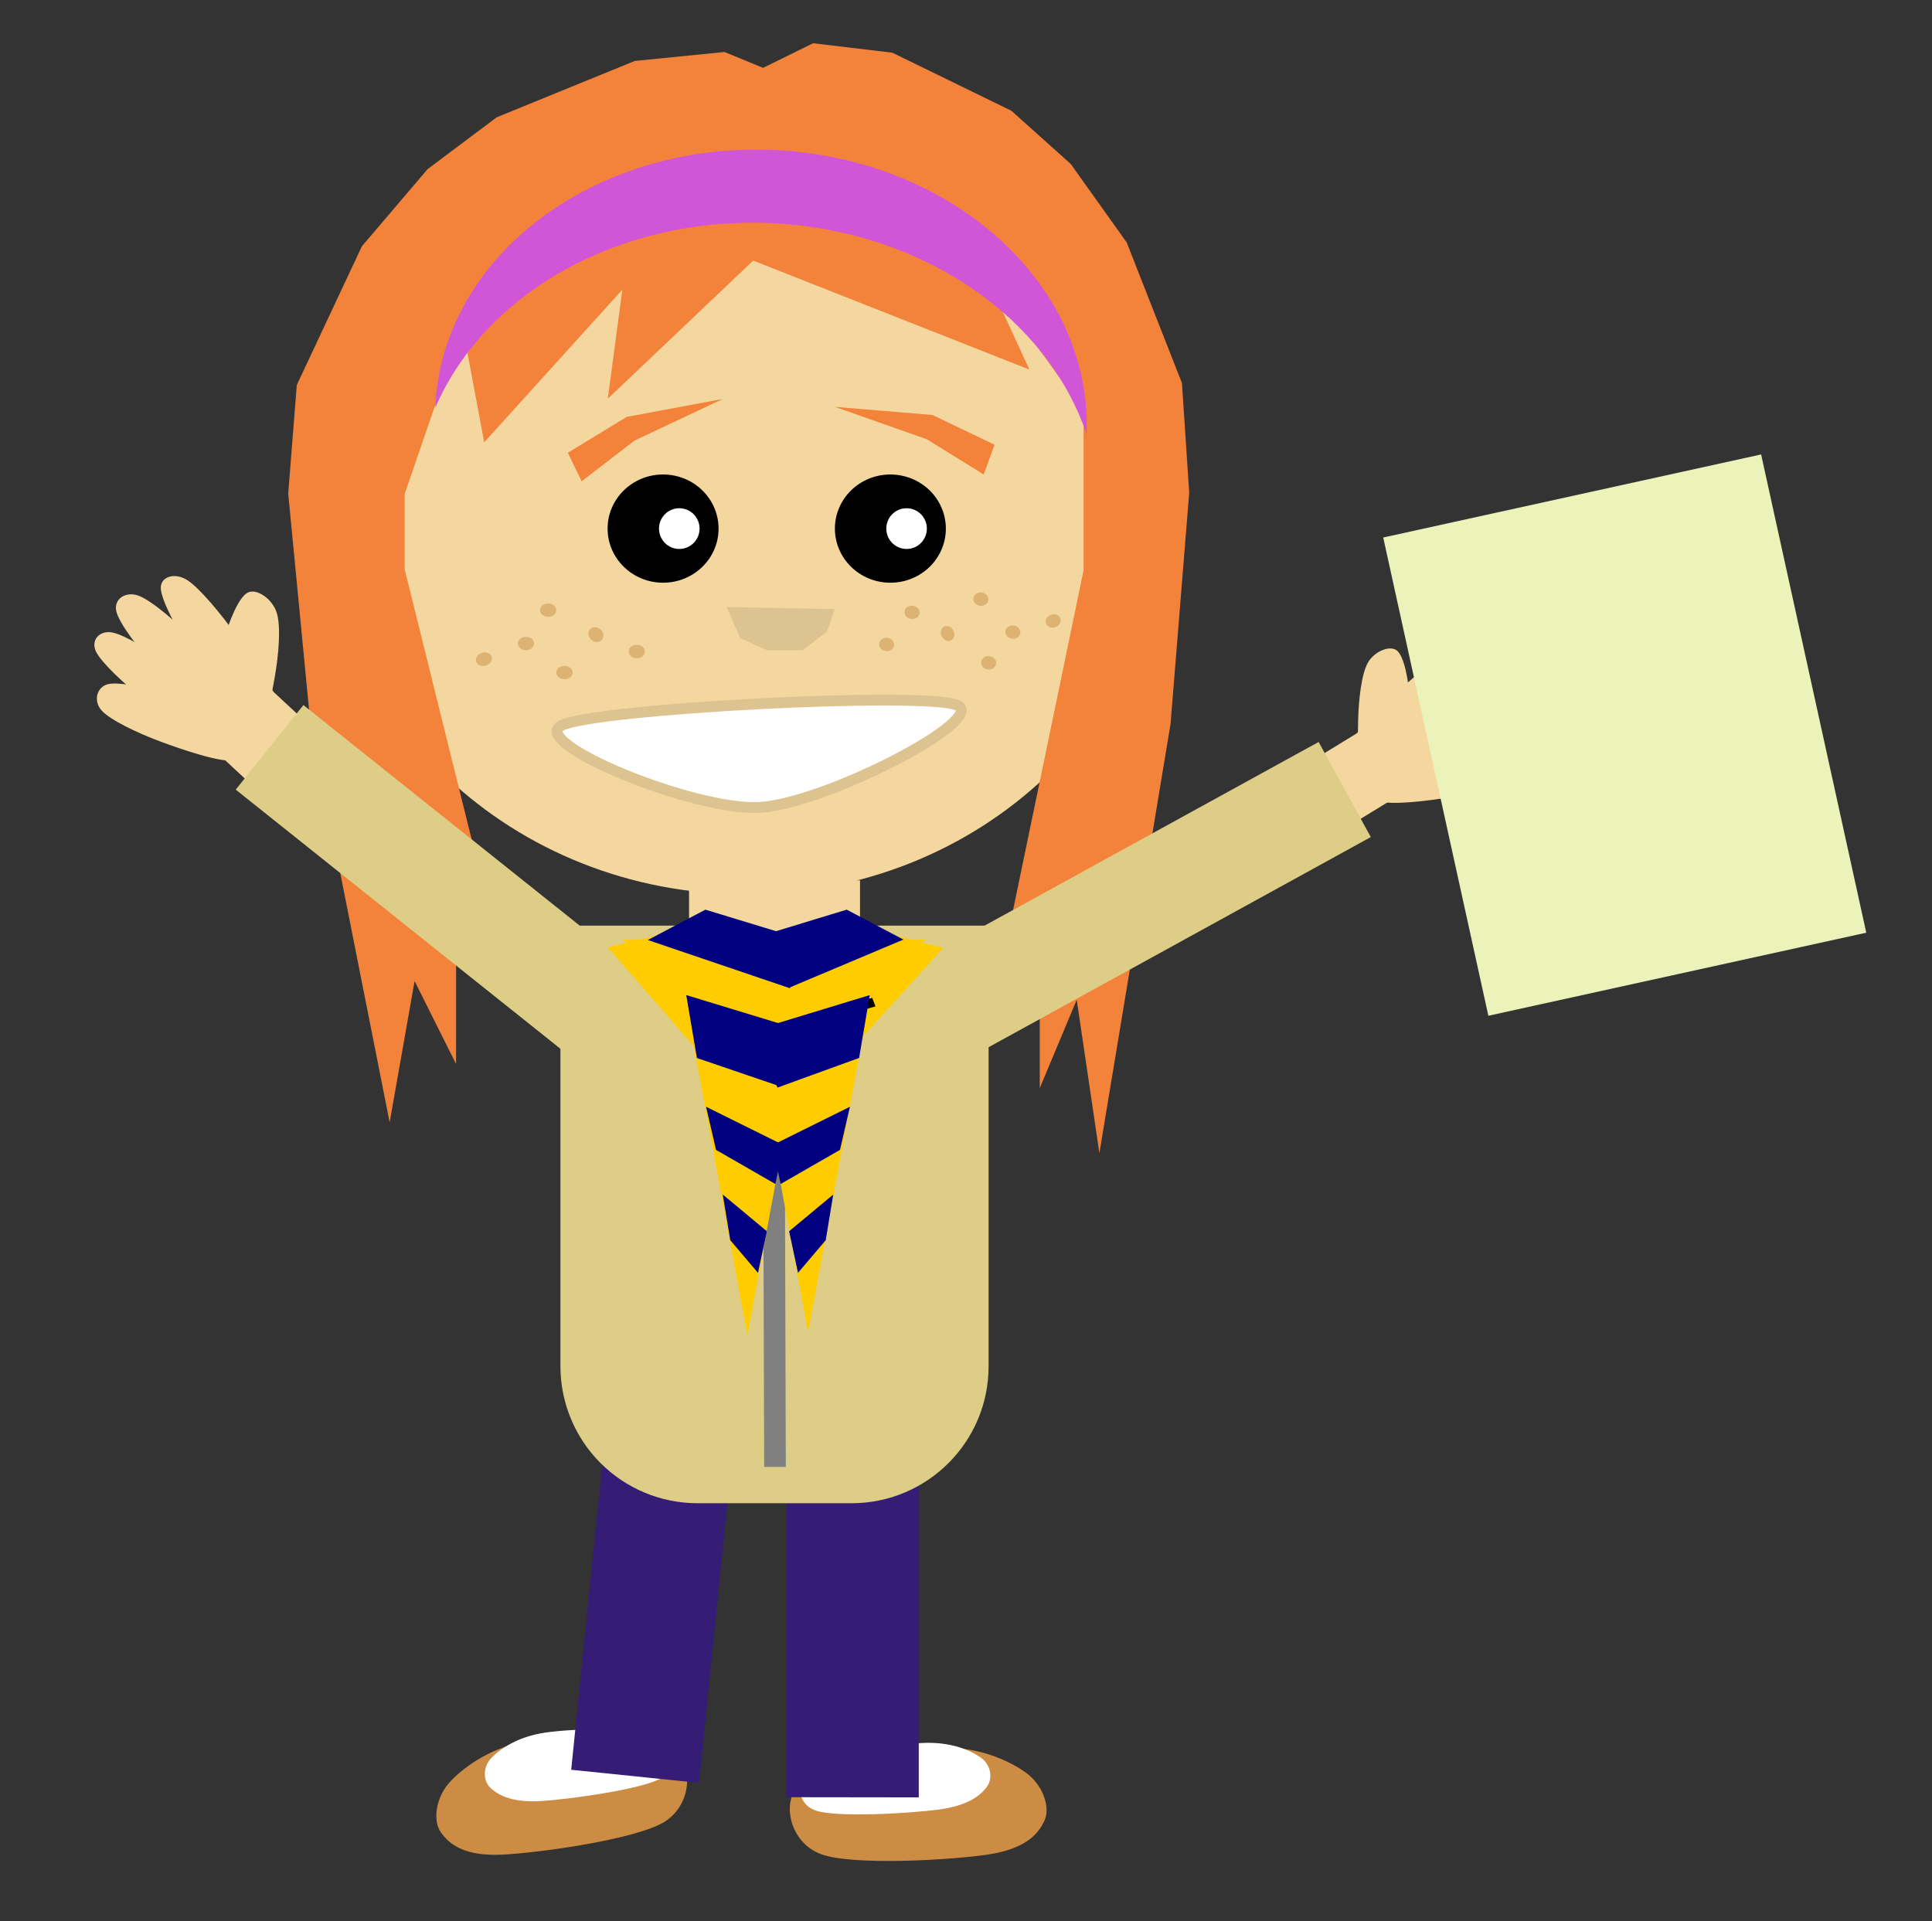 <?xml version="1.0" encoding="UTF-8" standalone="no"?>
<svg
   xmlns:dc="http://purl.org/dc/elements/1.1/"
   xmlns:cc="http://creativecommons.org/ns#"
   xmlns:rdf="http://www.w3.org/1999/02/22-rdf-syntax-ns#"
   xmlns:svg="http://www.w3.org/2000/svg"
   xmlns="http://www.w3.org/2000/svg"
   xmlns:sodipodi="http://sodipodi.sourceforge.net/DTD/sodipodi-0.dtd"
   xmlns:inkscape="http://www.inkscape.org/namespaces/inkscape"
   version="1.1"
   viewBox="0.0 0.0 357.0 355.0"
   fill="none"
   stroke="none"
   stroke-linecap="square"
   stroke-miterlimit="10"
   id="svg4201"
   inkscape:version="0.91 r13725"
   sodipodi:docname="Happy-Girl-.svg">
  <rect x="0.0" y="0.0" width="357.0" height="355.0" fill="#333333" stroke="none"/>
  <defs
     id="defs4384" />
  <sodipodi:namedview
     pagecolor="#ffffff"
     bordercolor="#666666"
     borderopacity="1"
     objecttolerance="10"
     gridtolerance="10"
     guidetolerance="10"
     inkscape:pageopacity="0"
     inkscape:pageshadow="2"
     inkscape:window-width="1344"
     inkscape:window-height="777"
     id="namedview4382"
     showgrid="false"
     inkscape:zoom="0.60751428"
     inkscape:cx="-151.9265"
     inkscape:cy="92.799082"
     inkscape:window-x="1528"
     inkscape:window-y="-8"
     inkscape:window-maximized="1"
     inkscape:current-layer="svg4201" />
  <clipPath
     id="p.0">
    <path
       d="m0 0l357.0 0l0 355.0l-357.0 0l0 -355.0z"
       clip-rule="nonzero"
       id="path4204" />
  </clipPath>
  <g
     id="g5098">
    <path
       d="m 0,0 357.459,0 0,355.241 -357.459,0 z"
       id="path4208"
       inkscape:connector-curvature="0"
       style="fill:#000000;fill-opacity:0;fill-rule:nonzero" />
    <path
       d="m 147.894,329.564 c -3.665,3.265 -2.027,10.872 3.756,13.064 5.783,2.191 24.046,1.123 30.941,0.085 6.895,-1.039 9.298,-3.772 10.429,-6.316 1.132,-2.544 -0.41,-6.724 -3.64,-8.951 -3.23,-2.227 -8.827,-4.764 -15.741,-4.411 -6.914,0.353 -22.08,3.264 -25.745,6.529 z"
       id="path4216"
       inkscape:connector-curvature="0"
       style="fill:#cc8c44;fill-rule:nonzero" />
    <path
       d="m 150.313,326.407 c -3.274,2.081 -3.425,6.85 0.434,8.183 3.859,1.333 17.468,0.52 22.719,-0.186 5.251,-0.706 7.503,-2.443 8.788,-4.051 1.285,-1.608 0.896,-4.224 -1.081,-5.598 -1.977,-1.375 -5.637,-2.926 -10.781,-2.651 -5.143,0.275 -16.805,2.223 -20.079,4.304 z"
       id="path4218"
       inkscape:connector-curvature="0"
       style="fill:#ffffff;fill-rule:nonzero" />
    <path
       d="m 124.049,323.12 c 4.169,2.487 3.988,10.257 -1.228,13.527 -5.216,3.27 -23.171,5.77 -30.068,6.092 -6.897,0.322 -9.74,-1.889 -11.312,-4.162 -1.572,-2.273 -0.849,-6.666 1.879,-9.475 2.728,-2.809 7.699,-6.381 14.487,-7.378 6.788,-0.997 22.074,-1.09 26.243,1.397 z"
       id="path4220"
       inkscape:connector-curvature="0"
       style="fill:#cc8c44;fill-rule:nonzero" />
    <path
       d="m 121.112,320.497 c 3.57,1.403 4.601,6.045 1.097,8.1 -3.505,2.055 -16.887,3.901 -22.124,4.229 -5.237,0.328 -7.749,-0.936 -9.296,-2.262 -1.547,-1.326 -1.655,-3.963 0.012,-5.694 1.667,-1.731 4.938,-3.961 9.99,-4.69 5.052,-0.729 16.752,-1.086 20.321,0.317 z"
       id="path4222"
       inkscape:connector-curvature="0"
       style="fill:#ffffff;fill-rule:nonzero" />
    <path
       d="m 51.33,130.283 c -0.25,-2.59 -4.851,-9.035 -7.649,-12.887 -2.798,-3.852 -6.808,-8.784 -9.136,-10.227 -2.328,-1.443 -4.93,-0.585 -4.833,1.572 0.098,2.156 2.84,7.333 5.419,11.366 2.578,4.033 7.352,11.135 10.052,12.831 2.7,1.696 6.398,-0.064 6.147,-2.654 z"
       id="path4224"
       inkscape:connector-curvature="0"
       style="fill:#f3d79f;fill-rule:nonzero" />
    <path
       d="m 45.967,130.016 c -0.779,-2.658 -6.38,-8.235 -9.772,-11.556 -3.392,-3.321 -8.13,-7.461 -10.579,-8.371 -2.45,-0.91 -4.665,0.67 -4.118,2.911 0.546,2.241 4.168,6.969 7.396,10.537 3.228,3.568 9.128,9.791 11.974,10.87 2.846,1.08 5.879,-1.733 5.1,-4.391 z"
       id="path4226"
       inkscape:connector-curvature="0"
       style="fill:#f3d79f;fill-rule:nonzero" />
    <path
       d="m 43.574,132.863 c -1.295,-2.448 -7.588,-6.934 -11.386,-9.595 -3.798,-2.662 -8.991,-5.896 -11.401,-6.376 -2.41,-0.479 -4.052,1.416 -3.059,3.499 0.993,2.083 5.312,6.07 9.017,8.998 3.705,2.928 10.411,7.99 13.215,8.569 2.805,0.579 4.909,-2.647 3.613,-5.095 z"
       id="path4228"
       inkscape:connector-curvature="0"
       style="fill:#f3d79f;fill-rule:nonzero" />
    <path
       d="m 44.599,133.757 c -1.956,-2.015 -8.77,-4.118 -12.867,-5.341 -4.096,-1.223 -9.551,-2.474 -11.711,-1.995 -2.161,0.479 -2.827,3.11 -1.253,4.868 1.574,1.758 6.581,4.145 10.698,5.681 4.117,1.536 11.481,4.071 14.003,3.535 2.522,-0.535 3.086,-4.733 1.13,-6.748 z"
       id="path4230"
       inkscape:connector-curvature="0"
       style="fill:#f3d79f;fill-rule:nonzero" />
    <path
       d="m 47.424,124.965 -9.304,12.291 18.192,16.907 9.304,-12.291 z"
       id="path4232"
       inkscape:connector-curvature="0"
       style="fill:#f3d79f;fill-rule:nonzero" />
    <path
       d="m 47.037,136.624 c 1.855,-1.192 3.062,-7.654 3.743,-11.558 0.681,-3.904 1.185,-9.28 0.343,-11.868 -0.842,-2.588 -3.756,-4.553 -5.394,-3.658 -1.639,0.895 -3.424,5.248 -4.437,9.027 -1.013,3.779 -2.597,10.64 -1.639,13.649 0.958,3.01 5.53,5.6 7.385,4.408 z"
       id="path4234"
       inkscape:connector-curvature="0"
       style="fill:#f3d79f;fill-rule:nonzero" />
    <path
       d="m 249.562,137.532 c 0.675,-2.241 5.866,-7.098 9.011,-9.993 3.144,-2.895 7.549,-6.523 9.856,-7.376 2.307,-0.853 4.453,0.374 3.988,2.259 -0.465,1.885 -3.793,5.958 -6.776,9.052 -2.983,3.094 -8.441,8.499 -11.121,9.509 -2.68,1.01 -5.633,-1.21 -4.958,-3.451 z"
       id="path4236"
       inkscape:connector-curvature="0"
       style="fill:#f3d79f;fill-rule:nonzero" />
    <path
       d="m 254.341,138.265 c 1.154,-2.205 7.075,-6.116 10.65,-8.434 3.576,-2.319 8.482,-5.117 10.803,-5.479 2.321,-0.361 3.998,1.433 3.123,3.312 -0.875,1.879 -4.901,5.398 -8.375,7.964 -3.475,2.566 -9.772,6.993 -12.472,7.432 -2.7,0.44 -4.883,-2.59 -3.729,-4.795 z"
       id="path4238"
       inkscape:connector-curvature="0"
       style="fill:#f3d79f;fill-rule:nonzero" />
    <path
       d="m 255.952,141.209 c 1.573,-1.927 7.912,-4.75 11.729,-6.413 3.818,-1.664 8.967,-3.581 11.178,-3.57 2.211,0.012 3.327,1.981 2.085,3.64 -1.242,1.659 -5.752,4.398 -9.535,6.314 -3.783,1.915 -10.588,5.173 -13.164,5.178 -2.576,0.005 -3.866,-3.221 -2.293,-5.148 z"
       id="path4240"
       inkscape:connector-curvature="0"
       style="fill:#f3d79f;fill-rule:nonzero" />
    <path
       d="m 254.891,141.813 c 2.079,-1.425 8.461,-2.052 12.289,-2.392 3.829,-0.34 8.861,-0.46 10.683,0.352 1.822,0.812 1.948,3.255 0.251,4.522 -1.697,1.267 -6.534,2.47 -10.436,3.083 -3.902,0.613 -10.844,1.521 -12.975,0.594 -2.131,-0.928 -1.892,-4.734 0.187,-6.159 z"
       id="path4242"
       inkscape:connector-curvature="0"
       style="fill:#f3d79f;fill-rule:nonzero" />
    <path
       d="m 253.942,133.545 6.052,12.525 -19.018,11.638 -6.052,-12.525 z"
       id="path4244"
       inkscape:connector-curvature="0"
       style="fill:#f3d79f;fill-rule:nonzero" />
    <path
       d="m 252.237,143.903 c -1.427,-1.386 -1.358,-7.307 -1.273,-10.875 0.085,-3.568 0.583,-8.403 1.78,-10.535 1.197,-2.132 4.113,-3.34 5.402,-2.255 1.289,1.085 2.1,5.249 2.33,8.767 0.23,3.518 0.424,9.858 -0.949,12.341 -1.373,2.483 -5.862,3.944 -7.289,2.557 z"
       id="path4246"
       inkscape:connector-curvature="0"
       style="fill:#f3d79f;fill-rule:nonzero" />
    <path
       d="m 127.324,162.685 31.591,0 0,20 -31.591,0 z"
       id="path4248"
       inkscape:connector-curvature="0"
       style="fill:#f3d79f;fill-rule:nonzero" />
    <path
       d="m 59.923,92.063 0,0 c 0,-40.434 34.879,-73.213 77.905,-73.213 l 0,0 c 20.662,0 40.477,7.713 55.088,21.443 14.61,13.73 22.818,32.352 22.818,51.769 l 0,0 c 0,40.434 -34.879,73.213 -77.906,73.213 l 0,0 c -43.026,0 -77.906,-32.778 -77.906,-73.213 z"
       id="path4250"
       inkscape:connector-curvature="0"
       style="fill:#f3d79f;fill-rule:nonzero" />
    <path
       d="m 169.773,266.706 0,65.449 -24.504,-0.032 0,-65.449 z"
       id="path4252"
       inkscape:connector-curvature="0"
       style="fill:#351c75;fill-rule:nonzero" />
    <path
       d="m 135.786,264.375 -6.614,65.102 -23.622,-2.425 6.614,-65.102 z"
       id="path4254"
       inkscape:connector-curvature="0"
       style="fill:#351c75;fill-rule:nonzero" />
    <path
       d="m 67.983,73.677 2.685,29.551 14.777,-42.984 4.029,21.491 25.522,-28.207 -2.685,20.15 26.866,-25.522 51.045,20.147 -8.06,-17.462 30.895,42.987 -4.029,-33.583 -40.299,-30.895 -42.984,0 -40.299,17.462 z"
       id="path4256"
       inkscape:connector-curvature="0"
       style="fill:#f3833a;fill-rule:nonzero" />
    <path
       d="m 145.274,35.184 -0.499,-14 -3,-4 -8.501,-3.499 -15,1.499 -24.499,10 -12,9 -11.501,13.501 -11.499,24.499 -1.501,19 4,41.501 10.501,53 3,-17 5.499,11 0,-17.501 5.501,4 -15,-60.499 0,-34 36,-32 z"
       id="path4258"
       inkscape:connector-curvature="0"
       style="fill:#f3833a;fill-rule:nonzero" />
    <path
       stroke-miterlimit="8.0"
       d="m 145.274,35.184 -0.499,-14 -3,-4 -8.501,-3.499 -15,1.499 -24.499,10 -12,9 -11.501,13.501 -11.499,24.499 -1.501,19 4,41.501 10.501,53 3,-17 5.499,11 0,-17.501 5.501,4 -15,-60.499 0,-34 36,-32 z"
       id="path4260"
       inkscape:connector-curvature="0"
       style="fill-rule:nonzero;stroke:#f3833a;stroke-width:8;stroke-linecap:butt;stroke-miterlimit:8" />
    <path
       d="m 140.731,33.997 0.425,-14.258 2.557,-4.074 7.246,-3.563 12.784,1.526 20.88,10.184 10.228,9.166 9.803,13.75 9.8,24.949 1.28,19.35 -3.409,42.265 -8.95,53.975 -2.557,-17.313 -4.687,11.202 0,-17.823 -4.689,4.074 12.784,-61.612 0,-34.626 -30.683,-32.589 z"
       id="path4262"
       inkscape:connector-curvature="0"
       style="fill:#f3833a;fill-rule:nonzero" />
    <path
       stroke-miterlimit="8.0"
       d="m 140.731,33.997 0.425,-14.258 2.557,-4.074 7.246,-3.563 12.784,1.526 20.88,10.184 10.228,9.166 9.803,13.75 9.8,24.949 1.28,19.35 -3.409,42.265 -8.95,53.975 -2.557,-17.313 -4.687,11.202 0,-17.823 -4.689,4.074 12.784,-61.612 0,-34.626 -30.683,-32.589 z"
       id="path4264"
       inkscape:connector-curvature="0"
       style="fill-rule:nonzero;stroke:#f3833a;stroke-width:8;stroke-linecap:butt;stroke-miterlimit:8" />
    <path
       d="m 154.274,97.685 0,0 c 0,-5.523 4.59,-10 10.252,-10 l 0,0 c 2.719,0 5.327,1.054 7.249,2.929 1.923,1.875 3.003,4.419 3.003,7.071 l 0,0 c 0,5.523 -4.59,10 -10.252,10 l 0,0 c -5.662,0 -10.252,-4.477 -10.252,-10 z"
       id="path4266"
       inkscape:connector-curvature="0"
       style="fill:#000000;fill-rule:nonzero" />
    <path
       d="m 163.773,97.685 0,0 c 0,-2.079 1.678,-3.764 3.748,-3.764 l 0,0 c 0.994,0 1.947,0.397 2.65,1.102 0.703,0.706 1.098,1.663 1.098,2.661 l 0,0 c 0,2.079 -1.678,3.764 -3.748,3.764 l 0,0 c -2.07,0 -3.748,-1.685 -3.748,-3.764 z"
       id="path4268"
       inkscape:connector-curvature="0"
       style="fill:#ffffff;fill-rule:nonzero" />
    <path
       d="m 112.274,97.685 0,0 c 0,-5.523 4.59,-10 10.252,-10 l 0,0 c 2.719,0 5.327,1.054 7.249,2.929 1.923,1.875 3.003,4.419 3.003,7.071 l 0,0 c 0,5.523 -4.59,10 -10.252,10 l 0,0 c -5.662,0 -10.252,-4.477 -10.252,-10 z"
       id="path4270"
       inkscape:connector-curvature="0"
       style="fill:#000000;fill-rule:nonzero" />
    <path
       d="m 121.773,97.685 0,0 c 0,-2.079 1.678,-3.764 3.748,-3.764 l 0,0 c 0.994,0 1.947,0.397 2.65,1.102 0.703,0.706 1.098,1.663 1.098,2.661 l 0,0 c 0,2.079 -1.678,3.764 -3.748,3.764 l 0,0 c -2.07,0 -3.748,-1.685 -3.748,-3.764 z"
       id="path4272"
       inkscape:connector-curvature="0"
       style="fill:#ffffff;fill-rule:nonzero" />
    <path
       d="m 134.274,112.184 20,0.382 -1.501,4.189 -4.499,3.429 -6.501,0 -5,-2.285 z"
       id="path4274"
       inkscape:connector-curvature="0"
       style="fill:#ddc390;fill-rule:nonzero" />
    <path
       d="m 107.473,88.942 -2.546,-5.271 10.884,-6.633 17.756,-3.313 -16.307,7.688 z"
       id="path4276"
       inkscape:connector-curvature="0"
       style="fill:#f3833a;fill-rule:nonzero" />
    <path
       d="m 181.773,87.685 2,-5.501 -11.499,-5.499 -18,-1.501 17,6 z"
       id="path4278"
       inkscape:connector-curvature="0"
       style="fill:#f3833a;fill-rule:nonzero" />
    <path
       d="m 103.721,134.08 c -6.091,3.153 24.366,15.762 36.549,15.131 12.183,-0.631 42.641,-16.394 36.549,-18.916 -6.092,-2.522 -67.007,0.632 -73.098,3.785 z"
       id="path4280"
       inkscape:connector-curvature="0"
       style="fill:#ffffff;fill-rule:nonzero" />
    <path
       d="m 103.721,134.08 c -6.091,3.153 24.366,15.762 36.549,15.131 12.183,-0.631 42.641,-16.394 36.549,-18.916 -6.092,-2.522 -67.007,0.632 -73.098,3.785 z"
       id="path4282"
       inkscape:connector-curvature="0"
       style="fill-rule:nonzero;stroke:#ddc390;stroke-width:2;stroke-linecap:butt;stroke-linejoin:round" />
    <path
       d="m 95.68,118.921 0,0 c 0,-0.682 0.675,-1.235 1.507,-1.235 l 0,0 c 0.832,0 1.507,0.553 1.507,1.235 l 0,0 c 0,0.682 -0.675,1.235 -1.507,1.235 l 0,0 c -0.832,0 -1.507,-0.553 -1.507,-1.235 z"
       id="path4284"
       inkscape:connector-curvature="0"
       style="fill:#ddb374;fill-rule:nonzero" />
    <path
       d="m 102.792,124.29 0,0 c 0,-0.682 0.675,-1.235 1.507,-1.235 l 0,0 c 0.832,0 1.507,0.553 1.507,1.235 l 0,0 c 0,0.682 -0.675,1.235 -1.507,1.235 l 0,0 c -0.832,0 -1.507,-0.553 -1.507,-1.235 z"
       id="path4286"
       inkscape:connector-curvature="0"
       style="fill:#ddb374;fill-rule:nonzero" />
    <path
       d="m 109.178,116.142 0,0 c 0.562,-0.424 1.438,-0.261 1.955,0.364 l 0,0 c 0.517,0.625 0.481,1.474 -0.082,1.898 l 0,0 c -0.562,0.424 -1.438,0.261 -1.955,-0.364 l 0,0 c -0.517,-0.625 -0.481,-1.474 0.082,-1.898 z"
       id="path4288"
       inkscape:connector-curvature="0"
       style="fill:#ddb374;fill-rule:nonzero" />
    <path
       d="m 116.156,120.405 0,0 c 0,-0.682 0.675,-1.235 1.507,-1.235 l 0,0 c 0.832,0 1.507,0.553 1.507,1.235 l 0,0 c 0,0.682 -0.675,1.235 -1.507,1.235 l 0,0 c -0.832,0 -1.507,-0.553 -1.507,-1.235 z"
       id="path4290"
       inkscape:connector-curvature="0"
       style="fill:#ddb374;fill-rule:nonzero" />
    <path
       d="m 99.778,112.767 0,0 c 0,-0.682 0.675,-1.235 1.507,-1.235 l 0,0 c 0.832,0 1.507,0.553 1.507,1.235 l 0,0 c 0,0.682 -0.675,1.235 -1.507,1.235 l 0,0 c -0.832,0 -1.507,-0.553 -1.507,-1.235 z"
       id="path4292"
       inkscape:connector-curvature="0"
       style="fill:#ddb374;fill-rule:nonzero" />
    <path
       d="m 88.015,122.328 0,0 c -0.247,-0.639 0.184,-1.384 0.964,-1.664 l 0,0 c 0.78,-0.28 1.613,0.011 1.86,0.65 l 0,0 c 0.247,0.639 -0.184,1.384 -0.964,1.664 l 0,0 c -0.78,0.28 -1.613,-0.011 -1.86,-0.65 z"
       id="path4294"
       inkscape:connector-curvature="0"
       style="fill:#ddb374;fill-rule:nonzero" />
    <path
       d="m 188.539,116.97 0,0 c -0.078,0.677 -0.761,1.155 -1.525,1.067 l 0,0 c -0.764,-0.088 -1.319,-0.709 -1.241,-1.387 l 0,0 c 0.078,-0.677 0.761,-1.155 1.525,-1.067 l 0,0 c 0.764,0.088 1.319,0.709 1.241,1.387 z"
       id="path4296"
       inkscape:connector-curvature="0"
       style="fill:#ddb374;fill-rule:nonzero" />
    <path
       d="m 182.63,110.883 0,0 c -0.078,0.677 -0.761,1.155 -1.525,1.067 l 0,0 c -0.764,-0.088 -1.319,-0.709 -1.241,-1.387 l 0,0 c 0.078,-0.677 0.761,-1.155 1.525,-1.067 l 0,0 c 0.764,0.088 1.319,0.709 1.241,1.387 z"
       id="path4298"
       inkscape:connector-curvature="0"
       style="fill:#ddb374;fill-rule:nonzero" />
    <path
       d="m 175.832,118.298 0,0 c -0.565,0.361 -1.349,0.106 -1.752,-0.569 l 0,0 c -0.403,-0.675 -0.272,-1.515 0.293,-1.876 l 0,0 c 0.565,-0.361 1.349,-0.106 1.752,0.569 l 0,0 c 0.403,0.675 0.272,1.515 -0.293,1.876 z"
       id="path4300"
       inkscape:connector-curvature="0"
       style="fill:#ddb374;fill-rule:nonzero" />
    <path
       d="m 169.92,113.323 0,0 c -0.078,0.677 -0.761,1.155 -1.525,1.067 l 0,0 c -0.764,-0.088 -1.319,-0.709 -1.241,-1.387 l 0,0 c 0.078,-0.677 0.761,-1.155 1.525,-1.067 l 0,0 c 0.764,0.088 1.319,0.709 1.241,1.387 z"
       id="path4302"
       inkscape:connector-curvature="0"
       style="fill:#ddb374;fill-rule:nonzero" />
    <path
       d="m 184.071,122.649 0,0 c -0.078,0.677 -0.761,1.155 -1.525,1.067 l 0,0 c -0.764,-0.088 -1.319,-0.709 -1.241,-1.387 l 0,0 c 0.078,-0.677 0.761,-1.155 1.525,-1.067 l 0,0 c 0.764,0.088 1.319,0.709 1.241,1.387 z"
       id="path4304"
       inkscape:connector-curvature="0"
       style="fill:#ddb374;fill-rule:nonzero" />
    <path
       d="m 165.225,119.257 0,0 c -0.078,0.677 -0.761,1.155 -1.525,1.067 l 0,0 c -0.764,-0.088 -1.319,-0.709 -1.241,-1.387 l 0,0 c 0.078,-0.677 0.761,-1.155 1.525,-1.067 l 0,0 c 0.764,0.088 1.319,0.709 1.241,1.387 z"
       id="path4306"
       inkscape:connector-curvature="0"
       style="fill:#ddb374;fill-rule:nonzero" />
    <path
       d="m 195.964,114.4 0,0 c 0.154,0.661 -0.328,1.355 -1.076,1.55 l 0,0 c -0.748,0.195 -1.478,-0.182 -1.632,-0.843 l 0,0 c -0.154,-0.661 0.328,-1.355 1.076,-1.55 l 0,0 c 0.748,-0.195 1.478,0.182 1.632,0.843 z"
       id="path4308"
       inkscape:connector-curvature="0"
       style="fill:#ddb374;fill-rule:nonzero" />
    <path
       d="m 138.496,194.943 105.165,-57.827 9.638,17.575 -105.165,57.827 z"
       id="path4310"
       inkscape:connector-curvature="0"
       style="fill:#decd87;fill-rule:nonzero" />
    <path
       d="m 56.064,130.302 93.795,74.866 -12.504,15.622 -93.795,-74.866 z"
       id="path4312"
       inkscape:connector-curvature="0"
       style="fill:#decd87;fill-rule:nonzero" />
    <path
       d="m 141.954,205.976 -0.504,64.819"
       id="path4314"
       inkscape:connector-curvature="0"
       style="fill:#000000;fill-opacity:0;fill-rule:nonzero" />
    <path
       d="m 141.954,205.976 -0.504,64.819"
       id="path4316"
       inkscape:connector-curvature="0"
       style="fill-rule:nonzero;stroke:#d156d7;stroke-width:2;stroke-linecap:butt;stroke-linejoin:round" />
    <path
       d="m 157.363,277.795 -28.49,0 0,0 c -6.714,0 -13.152,-2.667 -17.9,-7.414 -4.747,-4.747 -7.414,-11.186 -7.414,-17.9 l 0,-81.426 c 0,-3.7e-4 3e-4,-6.6e-4 6.6e-4,-6.6e-4 l 79.117,6.6e-4 0,0 c 3.7e-4,0 6.6e-4,3e-4 6.6e-4,6.5e-4 l -6.6e-4,81.426 0,0 c 0,13.98 -11.333,25.314 -25.314,25.314 z"
       id="path4318"
       inkscape:connector-curvature="0"
       style="fill:#decd87;fill-rule:nonzero" />
    <path
       d="m 158.427,169.823 -15.307,42.488 -15.307,-42.488 z"
       id="path4320"
       inkscape:connector-curvature="0"
       style="fill:#f3d79f;fill-rule:nonzero" />
    <path
       d="m 154.841,170.176 19.433,5.008 -28.976,31.969 z"
       id="path4322"
       inkscape:connector-curvature="0"
       style="fill:#ffcc00;fill-rule:nonzero" />
    <path
       d="m 131.55,170.486 -19.276,4.567 28,32.126 z"
       id="path4324"
       inkscape:connector-curvature="0"
       style="fill:#ffcc00;fill-rule:nonzero" />
    <path
       d="m 143.041,216.861 0.157,52.22"
       id="path4328"
       inkscape:connector-curvature="0"
       style="fill:#000000;fill-opacity:0;fill-rule:nonzero" />
    <path
       d="m 143.041,216.861 0.157,52.22"
       id="path4330"
       inkscape:connector-curvature="0"
       style="fill-rule:nonzero;stroke:#808080;stroke-width:4;stroke-linecap:butt;stroke-linejoin:round;fill:#666666" />
    <path
       d="m 80.424,75.381 0,0 c 1.113,-27.658 28.956,-49 62.189,-47.669 33.233,1.331 59.271,24.83 58.157,52.488 C 193.281,58.081 169.549,42.322 142.069,41.222 114.59,40.122 89.667,53.932 80.424,75.381 Z"
       id="path4332"
       inkscape:connector-curvature="0"
       style="fill:#d156d7;fill-rule:nonzero" />
    <path
       d="m 255.595,99.332 69.83,-15.35 19.428,88.38 -69.83,15.35 z"
       id="path4334"
       inkscape:connector-curvature="0"
       style="fill:#ebf3bb;fill-rule:nonzero" />
    <path
       d="m 282.951,86.145 62.944,-3.839 1.692,27.942 -62.944,3.839 z"
       id="path4336"
       inkscape:connector-curvature="0"
       style="fill:#000000;fill-opacity:0;fill-rule:nonzero" />
    <g
       id="g5033"
       transform="matrix(1.952,0,0,1.67,-371.839,-537.982)">
      <path
         sodipodi:type="star"
         style="fill:#ffcc00;fill-opacity:1;stroke:#000000;stroke-width:0;stroke-miterlimit:4;stroke-dasharray:none;stroke-dashoffset:0;stroke-opacity:1"
         id="path4155"
         sodipodi:sides="3"
         sodipodi:cx="294.80591"
         sodipodi:cy="483.63727"
         sodipodi:r1="101.49577"
         sodipodi:r2="50.747883"
         sodipodi:arg1="-0.66104317"
         sodipodi:arg2="0.38615438"
         inkscape:flatsided="false"
         inkscape:rounded="0"
         inkscape:randomized="0"
         d="m 374.922,421.325 -33.105,81.425 -33.105,81.425 -53.964,-69.382 -53.964,-69.382 87.069,-12.043 z"
         inkscape:transform-center-x="0.0099314147"
         inkscape:transform-center-y="1.8646174"
         transform="matrix(0.162,0.01,-0.022,0.073,226.693,391.62)" />
      <path
         sodipodi:type="star"
         style="fill:#ffcc00;fill-opacity:1;stroke:#000000;stroke-width:0;stroke-miterlimit:4;stroke-dasharray:none;stroke-dashoffset:0;stroke-opacity:1"
         id="path4157"
         sodipodi:sides="3"
         sodipodi:cx="261.23883"
         sodipodi:cy="433.56485"
         sodipodi:r1="7.232686"
         sodipodi:r2="3.616343"
         sodipodi:arg1="1.5707963"
         sodipodi:arg2="2.6179939"
         inkscape:flatsided="false"
         inkscape:rounded="0"
         inkscape:randomized="0"
         d="m 261.239,440.798 -3.132,-5.425 -3.132,-5.425 6.264,0 6.264,0 -3.132,5.425 z"
         inkscape:transform-center-y="6.5990052"
         transform="matrix(1,0,0,3.65,3.0600466e-4,-1138.994)" />
      <path
         transform="matrix(1,0,0,3.65,5.749,-1139.365)"
         inkscape:transform-center-y="6.5990052"
         d="m 261.239,440.798 -3.132,-5.425 -3.132,-5.425 6.264,0 6.264,0 -3.132,5.425 z"
         inkscape:randomized="0"
         inkscape:rounded="0"
         inkscape:flatsided="false"
         sodipodi:arg2="2.6179939"
         sodipodi:arg1="1.5707963"
         sodipodi:r2="3.616343"
         sodipodi:r1="7.232686"
         sodipodi:cy="433.56485"
         sodipodi:cx="261.23883"
         sodipodi:sides="3"
         id="path4159"
         style="fill:#ffcc00;fill-opacity:1;stroke:none;stroke-width:0.052;stroke-miterlimit:4;stroke-dasharray:none;stroke-dashoffset:0;stroke-opacity:1"
         sodipodi:type="star" />
      <path
         style="fill:none;fill-rule:evenodd;stroke:#000000;stroke-width:1px;stroke-linecap:butt;stroke-linejoin:miter;stroke-opacity:1"
         d="m 261.981,436.718 10.756,-3.524"
         id="path4161"
         inkscape:connector-curvature="0" />
      <path
         style="fill:#000080;fill-rule:evenodd;stroke:#000080;stroke-width:1px;stroke-linecap:butt;stroke-linejoin:miter;stroke-opacity:1"
         d="m 271.362,438.866 -6.989,2.967 -2.053,-5.301 9.893,-3.524 z"
         id="path4163"
         inkscape:connector-curvature="0"
         sodipodi:nodetypes="ccccc" />
      <path
         sodipodi:nodetypes="ccccc"
         inkscape:connector-curvature="0"
         id="path4165"
         d="m 269.565,449.096 -4.828,3.242 -0.587,-3.215 6.107,-3.537 z"
         style="fill:#000080;fill-rule:evenodd;stroke:#000080;stroke-width:0.982px;stroke-linecap:butt;stroke-linejoin:miter;stroke-opacity:1" />
      <path
         style="fill:#000080;fill-rule:evenodd;stroke:#000080;stroke-width:0.982px;stroke-linecap:butt;stroke-linejoin:miter;stroke-opacity:1"
         d="m 268.188,459.193 -1.878,2.586 -0.587,-3.215 2.96,-2.881 z"
         id="path4167"
         inkscape:connector-curvature="0"
         sodipodi:nodetypes="ccccc" />
      <path
         sodipodi:nodetypes="ccccc"
         inkscape:connector-curvature="0"
         id="path4169"
         d="m 274.979,426.069 -9.612,4.734 -4.676,-3.921 9.893,-3.524 z"
         style="fill:#000080;fill-rule:evenodd;stroke:#000080;stroke-width:1px;stroke-linecap:butt;stroke-linejoin:miter;stroke-opacity:1" />
      <path
         sodipodi:nodetypes="ccccc"
         inkscape:connector-curvature="0"
         id="path4171"
         d="m 256.918,438.866 7.12,2.836 1.922,-5.17 -9.893,-3.524 z"
         style="fill:#000080;fill-rule:evenodd;stroke:#000080;stroke-width:1px;stroke-linecap:butt;stroke-linejoin:miter;stroke-opacity:1" />
      <path
         style="fill:#000080;fill-rule:evenodd;stroke:#000080;stroke-width:0.982px;stroke-linecap:butt;stroke-linejoin:miter;stroke-opacity:1"
         d="m 258.714,449.096 4.828,3.242 0.587,-3.215 -6.107,-3.537 z"
         id="path4173"
         inkscape:connector-curvature="0"
         sodipodi:nodetypes="ccccc" />
      <path
         sodipodi:nodetypes="ccccc"
         inkscape:connector-curvature="0"
         id="path4175"
         d="m 260.091,459.193 1.878,2.586 0.587,-3.215 -2.96,-2.881 z"
         style="fill:#000080;fill-rule:evenodd;stroke:#000080;stroke-width:0.982px;stroke-linecap:butt;stroke-linejoin:miter;stroke-opacity:1" />
      <path
         style="fill:#000080;fill-rule:evenodd;stroke:#000080;stroke-width:1px;stroke-linecap:butt;stroke-linejoin:miter;stroke-opacity:1"
         d="m 252.93,426.069 12.103,4.803 2.184,-3.99 -9.893,-3.524 z"
         id="path4177"
         inkscape:connector-curvature="0"
         sodipodi:nodetypes="ccccc" />
    </g>
  </g>
</svg>
